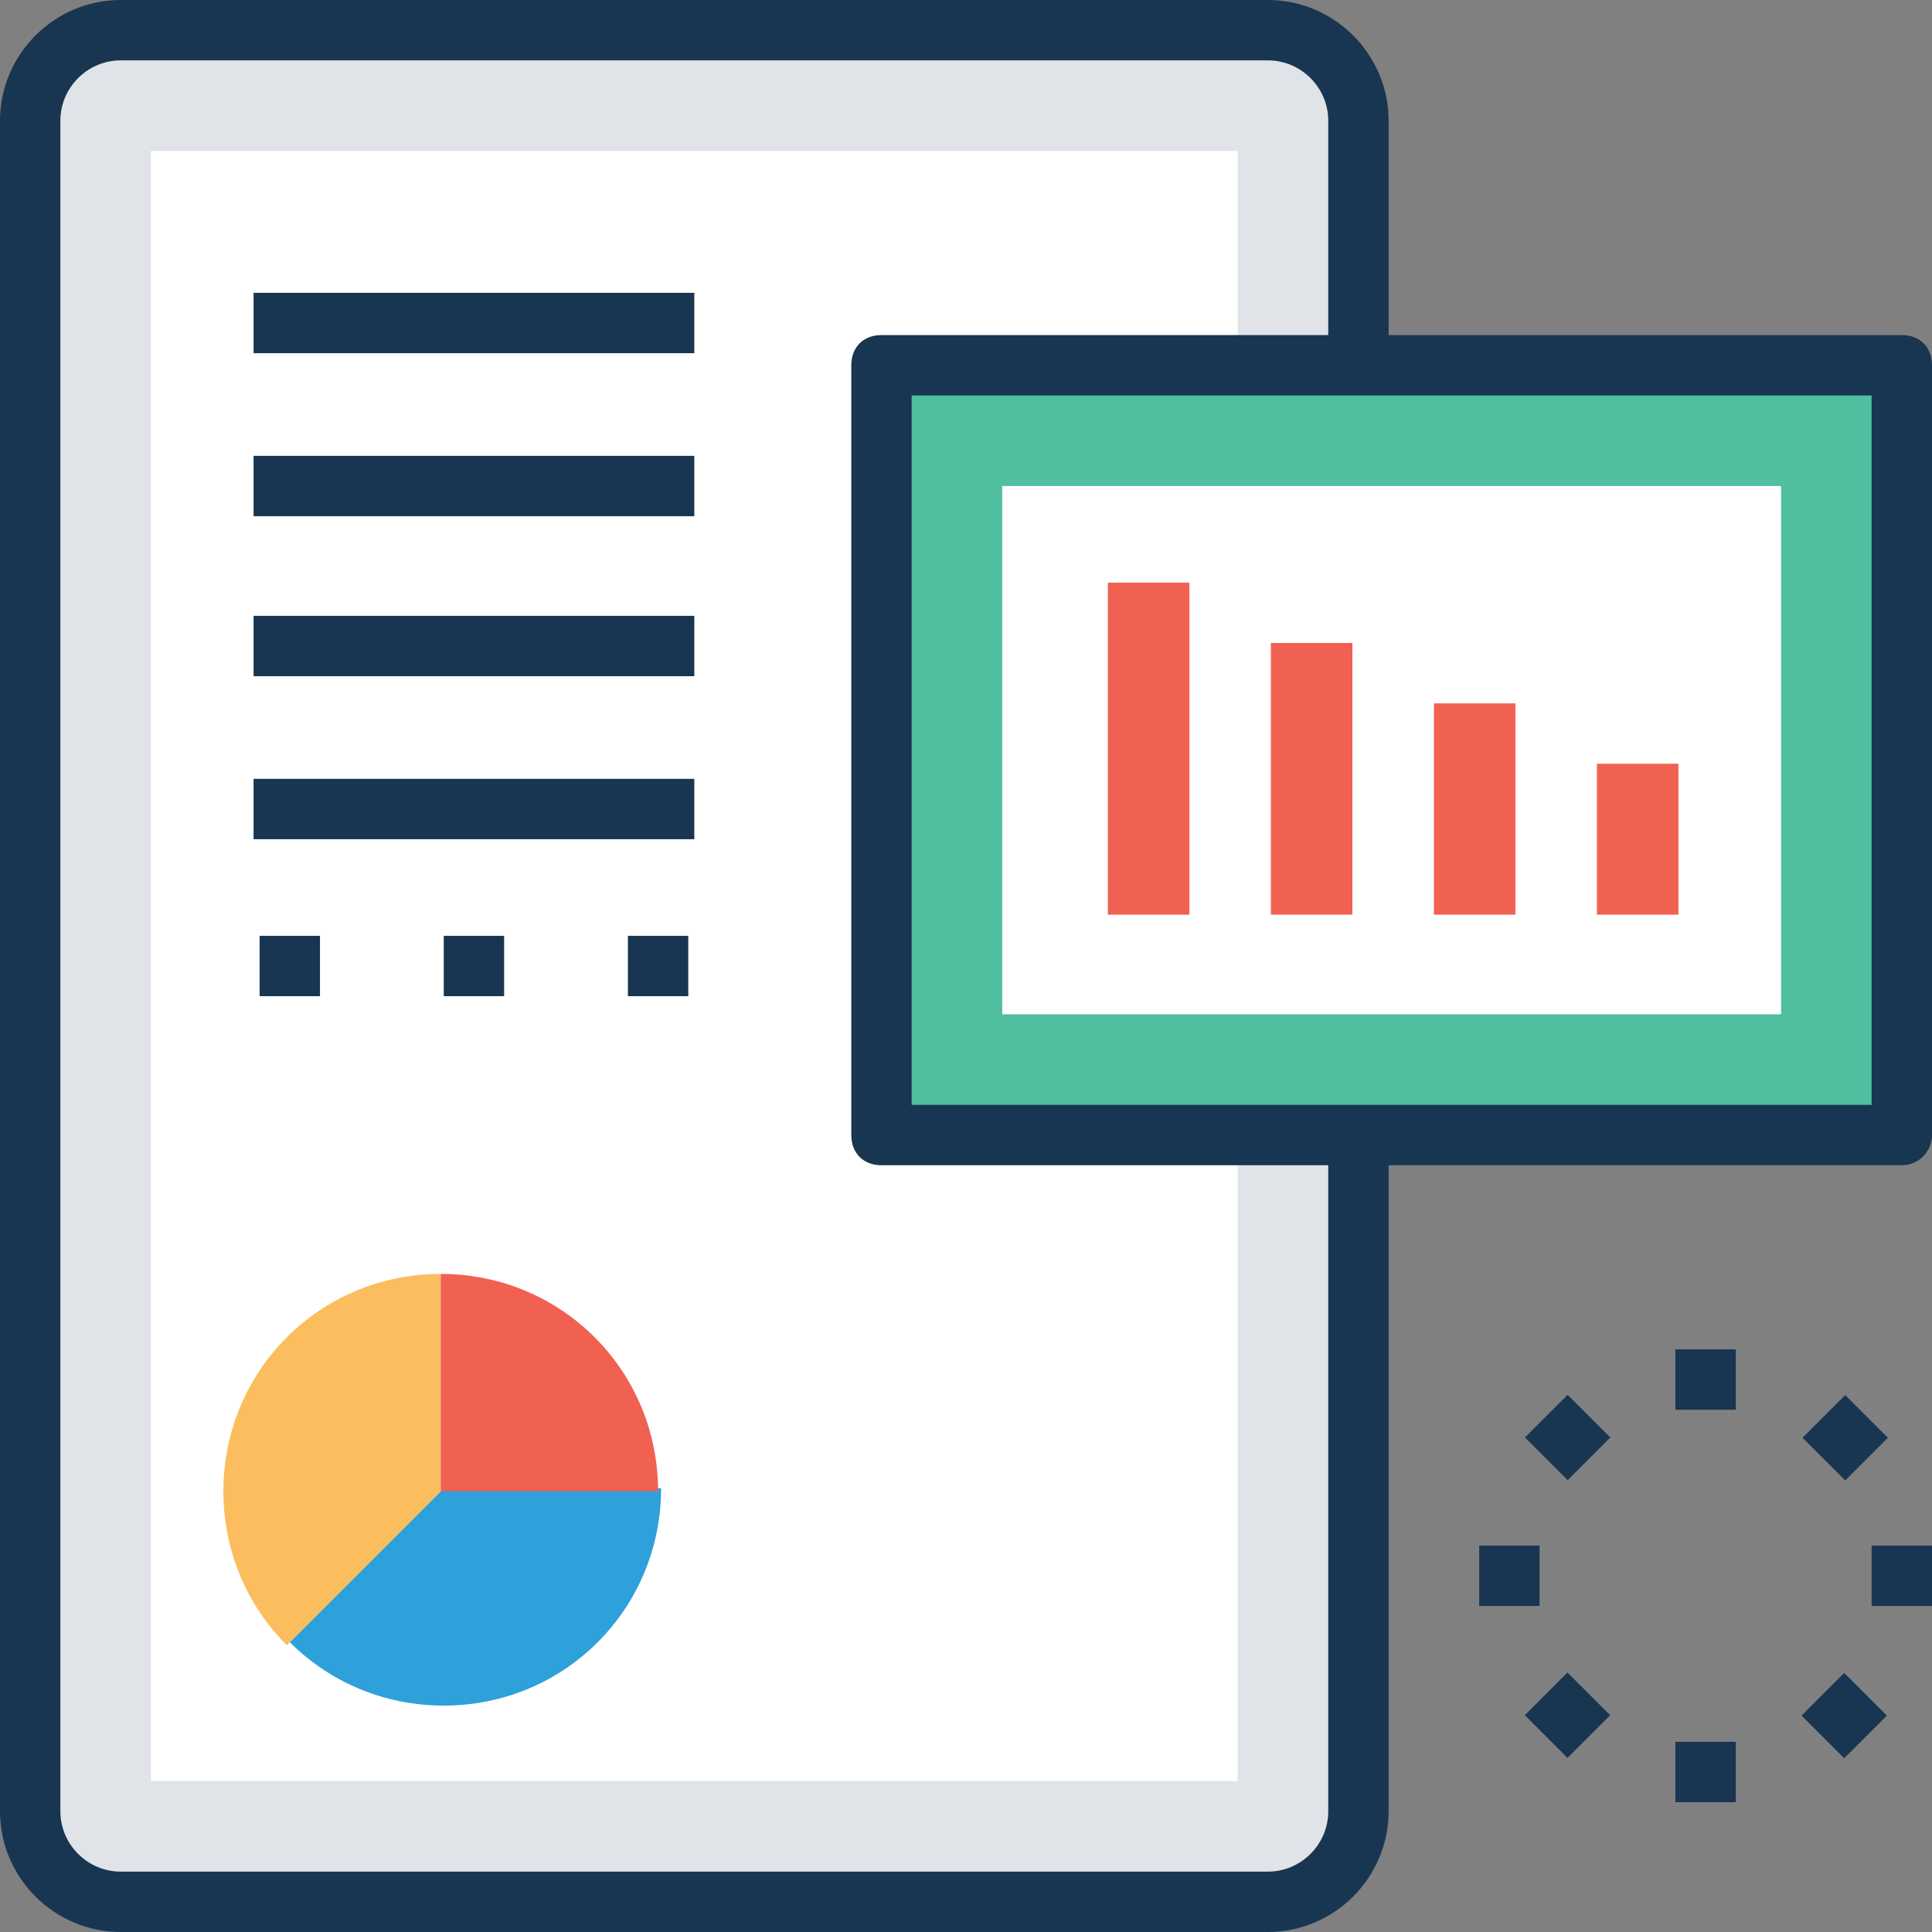 <?xml version="1.0" encoding="iso-8859-1"?>
<!-- Generator: Adobe Illustrator 19.0.0, SVG Export Plug-In . SVG Version: 6.00 Build 0)  -->
<svg version="1.1" id="Capa_1" xmlns="http://www.w3.org/2000/svg" xmlns:xlink="http://www.w3.org/1999/xlink" x="0px" y="0px"
	 viewBox="0 0 504.123 504.123" style="enable-background:new 0 0 504.123 504.123;" xml:space="preserve">
<rect x="0" y="0" width="504.123" height="504.123" fill="#808080" stroke="none"/>
<path style="fill:#E0E4E8;" d="M330.831,7.877H31.508c-13.391,0-23.631,10.24-23.631,23.631v441.108
	c0,13.391,10.24,23.631,23.631,23.631h299.323c13.391,0,23.631-10.24,23.631-23.631V31.508
	C354.462,18.117,343.434,7.877,330.831,7.877z"/>
<path style="fill:#183651;" d="M330.831,504.123H31.508C14.178,504.123,0,489.945,0,472.615V31.508C0,14.178,14.178,0,31.508,0
	h299.323c17.329,0,31.508,14.178,31.508,31.508v441.108C362.338,489.945,348.16,504.123,330.831,504.123z M31.508,15.754
	c-8.665,0-15.754,7.089-15.754,15.754v441.108c0,8.665,7.089,15.754,15.754,15.754h299.323c8.665,0,15.754-7.089,15.754-15.754
	V31.508c0-8.665-7.089-15.754-15.754-15.754H31.508z"/>
<rect x="39.385" y="39.385" style="fill:#FFFFFF;" width="283.569" height="425.354"/>
<rect x="230.006" y="95.311" style="fill:#4FBF9F;" width="266.24" height="200.862"/>
<path style="fill:#183651;" d="M496.246,304.049h-266.24c-4.726,0-7.877-3.151-7.877-7.877V95.311c0-4.726,3.151-7.877,7.877-7.877
	h266.24c4.726,0,7.877,3.151,7.877,7.877v200.862C504.123,300.111,500.972,304.049,496.246,304.049z M237.883,288.295h250.486
	V103.188H237.883V288.295z"/>
<rect x="261.514" y="126.818" style="fill:#FFFFFF;" width="203.225" height="137.846"/>
<g>
	<rect x="289.083" y="152.025" style="fill:#F06151;" width="21.268" height="86.646"/>
	<rect x="331.618" y="167.778" style="fill:#F06151;" width="21.268" height="70.892"/>
	<rect x="374.154" y="183.532" style="fill:#F06151;" width="21.268" height="55.138"/>
	<rect x="416.689" y="199.286" style="fill:#F06151;" width="21.268" height="39.385"/>
</g>
<path style="fill:#2EA0DA;" d="M75.618,428.505c10.24,10.24,24.418,16.542,40.172,16.542c31.508,0,56.714-25.206,56.714-56.714
	h-56.714L75.618,428.505z"/>
<path style="fill:#FBBD5E;" d="M115.003,332.406c-31.508,0-56.714,25.206-56.714,56.714c0,15.754,6.302,29.932,16.542,40.172
	l40.172-40.172V332.406z"/>
<path style="fill:#F06151;" d="M115.003,332.406v56.714h56.714C171.717,357.612,146.511,332.406,115.003,332.406z"/>
<g>
	<rect x="66.166" y="76.406" style="fill:#183651;" width="115.003" height="15.754"/>
	<rect x="66.166" y="118.942" style="fill:#183651;" width="115.003" height="15.754"/>
	<rect x="66.166" y="160.689" style="fill:#183651;" width="115.003" height="15.754"/>
	<rect x="66.166" y="203.225" style="fill:#183651;" width="115.003" height="15.754"/>
	<rect x="67.742" y="244.185" style="fill:#183651;" width="15.754" height="15.754"/>
	<rect x="115.791" y="244.185" style="fill:#183651;" width="15.754" height="15.754"/>
	<rect x="163.84" y="244.185" style="fill:#183651;" width="15.754" height="15.754"/>
	<rect x="385.969" y="403.298" style="fill:#183651;" width="15.754" height="15.754"/>
	<rect x="488.369" y="403.298" style="fill:#183651;" width="15.754" height="15.754"/>
	
		<rect x="401.134" y="439.586" transform="matrix(-0.707 -0.707 0.707 -0.707 381.821 1053.082)" style="fill:#183651;" width="15.754" height="15.754"/>
	
		<rect x="473.678" y="367.177" transform="matrix(-0.707 -0.707 0.707 -0.707 556.777 980.778)" style="fill:#183651;" width="15.754" height="15.754"/>
	<rect x="437.169" y="454.498" style="fill:#183651;" width="15.754" height="15.754"/>
	<rect x="437.169" y="352.098" style="fill:#183651;" width="15.754" height="15.754"/>
	
		<rect x="473.568" y="439.675" transform="matrix(-0.707 -0.707 0.707 -0.707 505.179 1104.462)" style="fill:#183651;" width="15.755" height="15.755"/>
	
		<rect x="401.176" y="367.132" transform="matrix(-0.707 -0.707 0.707 -0.707 433.125 929.424)" style="fill:#183651;" width="15.754" height="15.754"/>
</g>
<g>
</g>
<g>
</g>
<g>
</g>
<g>
</g>
<g>
</g>
<g>
</g>
<g>
</g>
<g>
</g>
<g>
</g>
<g>
</g>
<g>
</g>
<g>
</g>
<g>
</g>
<g>
</g>
<g>
</g>
</svg>
